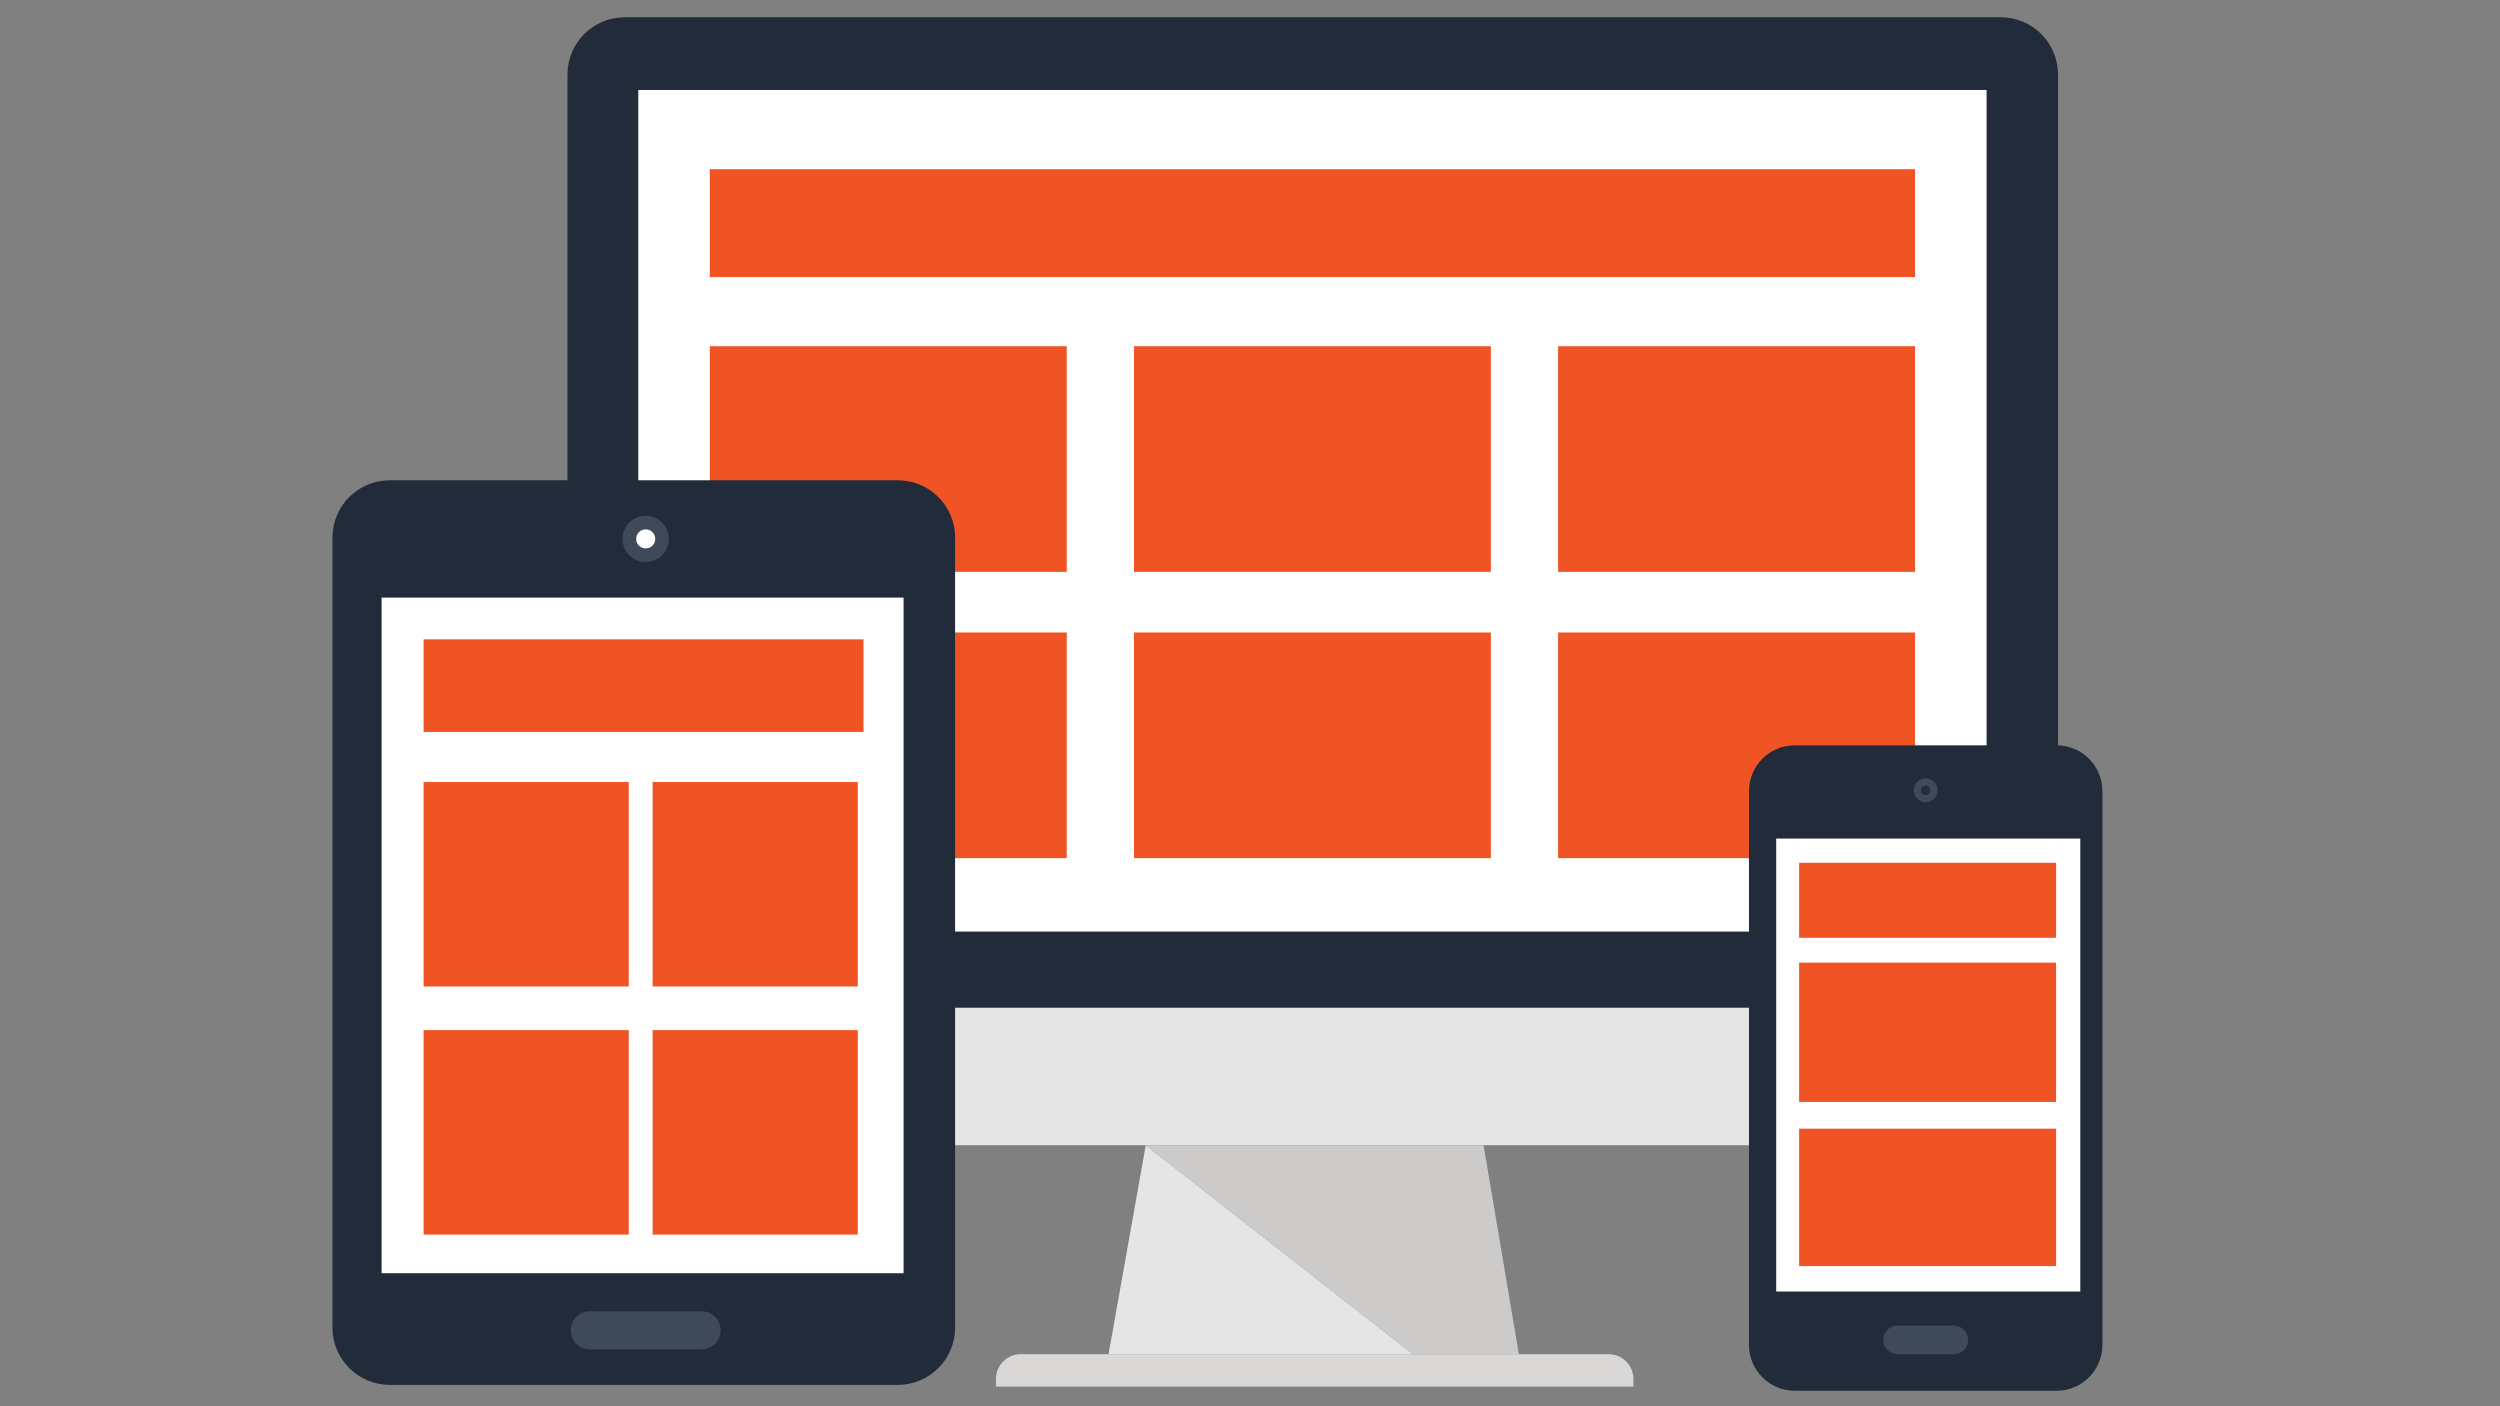 <?xml version="1.0" encoding="utf-8"?>
<!-- Generator: Adobe Illustrator 16.0.0, SVG Export Plug-In . SVG Version: 6.00 Build 0)  -->
<!DOCTYPE svg PUBLIC "-//W3C//DTD SVG 1.1//EN" "http://www.w3.org/Graphics/SVG/1.1/DTD/svg11.dtd">
<svg version="1.1" xmlns="http://www.w3.org/2000/svg" xmlns:xlink="http://www.w3.org/1999/xlink" x="0px" y="0px" width="1920px"
	 height="1080px" viewBox="0 0 1920 1080" enable-background="new 0 0 1920 1080" xml:space="preserve">
<rect x="0" y="0" width="1920" height="1080" fill="#808080" stroke="none"/>
<g id="desktop">
	<path fill="#222B39" d="M1580.569,730.01c0,24.284-19.688,43.972-43.972,43.972H479.802c-24.285,0-43.973-19.688-43.973-43.972
		V57.236c0-24.285,19.688-43.973,43.973-43.973h1056.796c24.284,0,43.972,19.688,43.972,43.973V730.01z"/>
	<rect x="490.202" y="69.108" fill="#FFFFFF" width="1035.49" height="646.357"/>
	<rect x="545.164" y="129.938" fill="#F15424" width="925.566" height="82.815"/>
	<rect x="545.164" y="265.884" fill="#F15424" width="274.095" height="173.314"/>
	<rect x="870.9" y="265.884" fill="#F15424" width="274.096" height="173.314"/>
	<rect x="1196.635" y="265.884" fill="#F15424" width="274.096" height="173.314"/>
	<rect x="545.164" y="485.744" fill="#F15424" width="274.095" height="173.314"/>
	<rect x="870.9" y="485.744" fill="#F15424" width="274.096" height="173.314"/>
	<rect x="1196.635" y="485.744" fill="#F15424" width="274.096" height="173.314"/>
	<rect x="466.609" y="773.982" fill="#E6E5E5" width="1059.729" height="105.533"/>
	<polygon fill="#E6E5E5" points="879.947,879.515 851.365,1040.012 1085.149,1040.012 	"/>
	<polygon fill="#CCCBCA" points="1166.498,1040.012 1085.149,1040.012 879.947,879.515 1139.384,879.515 	"/>
	<path fill="#D9D8D7" d="M1254.443,1064.93v-5.862c0-10.523-8.53-19.056-19.055-19.056H783.941
		c-10.523,0-19.055,8.532-19.055,19.056v5.862H1254.443z"/>
</g>
<g id="pad">
	<path fill="#222B39" d="M733.518,1019.6c0,24.284-19.687,43.972-43.972,43.972h-390.24c-24.285,0-43.972-19.688-43.972-43.972
		V412.819c0-24.285,19.687-43.972,43.972-43.972h390.24c24.285,0,43.972,19.687,43.972,43.972V1019.6z"/>
	<rect x="293.064" y="458.953" fill="#FFFFFF" width="400.88" height="518.877"/>
	<rect x="325.317" y="491.03" fill="#F15424" width="337.848" height="71.111"/>
	<rect x="325.317" y="600.594" fill="#F15424" width="157.572" height="157.02"/>
	<rect x="501.206" y="600.594" fill="#F15424" width="157.572" height="157.02"/>
	<rect x="325.317" y="791.139" fill="#F15424" width="157.572" height="157.021"/>
	<rect x="501.206" y="791.139" fill="#F15424" width="157.572" height="157.021"/>
	<circle fill="#3E4959" cx="495.904" cy="413.868" r="17.772"/>
	<circle fill="#FDFDFD" cx="495.904" cy="413.868" r="7.329"/>
	<path fill="#3E4959" d="M553.435,1021.691c0,8.095-6.563,14.657-14.657,14.657h-85.746c-8.095,0-14.657-6.563-14.657-14.657l0,0
		c0-8.095,6.562-14.657,14.657-14.657h85.746C546.872,1007.033,553.435,1013.596,553.435,1021.691L553.435,1021.691z"/>
</g>
<g id="mobile">
	<path fill="#222B39" d="M1614.636,1032.926c0,19.428-15.75,35.178-35.178,35.178h-201.074c-19.429,0-35.178-15.75-35.178-35.178
		V607.579c0-19.428,15.749-35.177,35.178-35.177h201.074c19.428,0,35.178,15.749,35.178,35.177V1032.926z"/>
	<rect x="1364.13" y="644.019" fill="#FFFFFF" width="233.54" height="347.87"/>
	<rect x="1381.719" y="662.585" fill="#F15424" width="197.385" height="57.652"/>
	<rect x="1381.719" y="739.292" fill="#F15424" width="197.385" height="106.999"/>
	<rect x="1381.719" y="866.811" fill="#F15424" width="197.385" height="105.533"/>
	<path fill="#3E4959" d="M1488.082,606.979c0,5.062-4.102,9.161-9.16,9.161c-5.063,0-9.162-4.1-9.162-9.161
		c0-5.059,4.1-9.16,9.162-9.16C1483.98,597.819,1488.082,601.92,1488.082,606.979z"/>
	<circle fill="#242D3C" cx="1478.921" cy="606.979" r="3.604"/>
	<path fill="#3E4959" d="M1511.533,1029.019c0,6.072-4.92,10.993-10.992,10.993h-43.238c-6.073,0-10.993-4.921-10.993-10.993l0,0
		c0-6.071,4.92-10.993,10.993-10.993h43.238C1506.613,1018.026,1511.533,1022.948,1511.533,1029.019L1511.533,1029.019z"/>
</g>
</svg>
